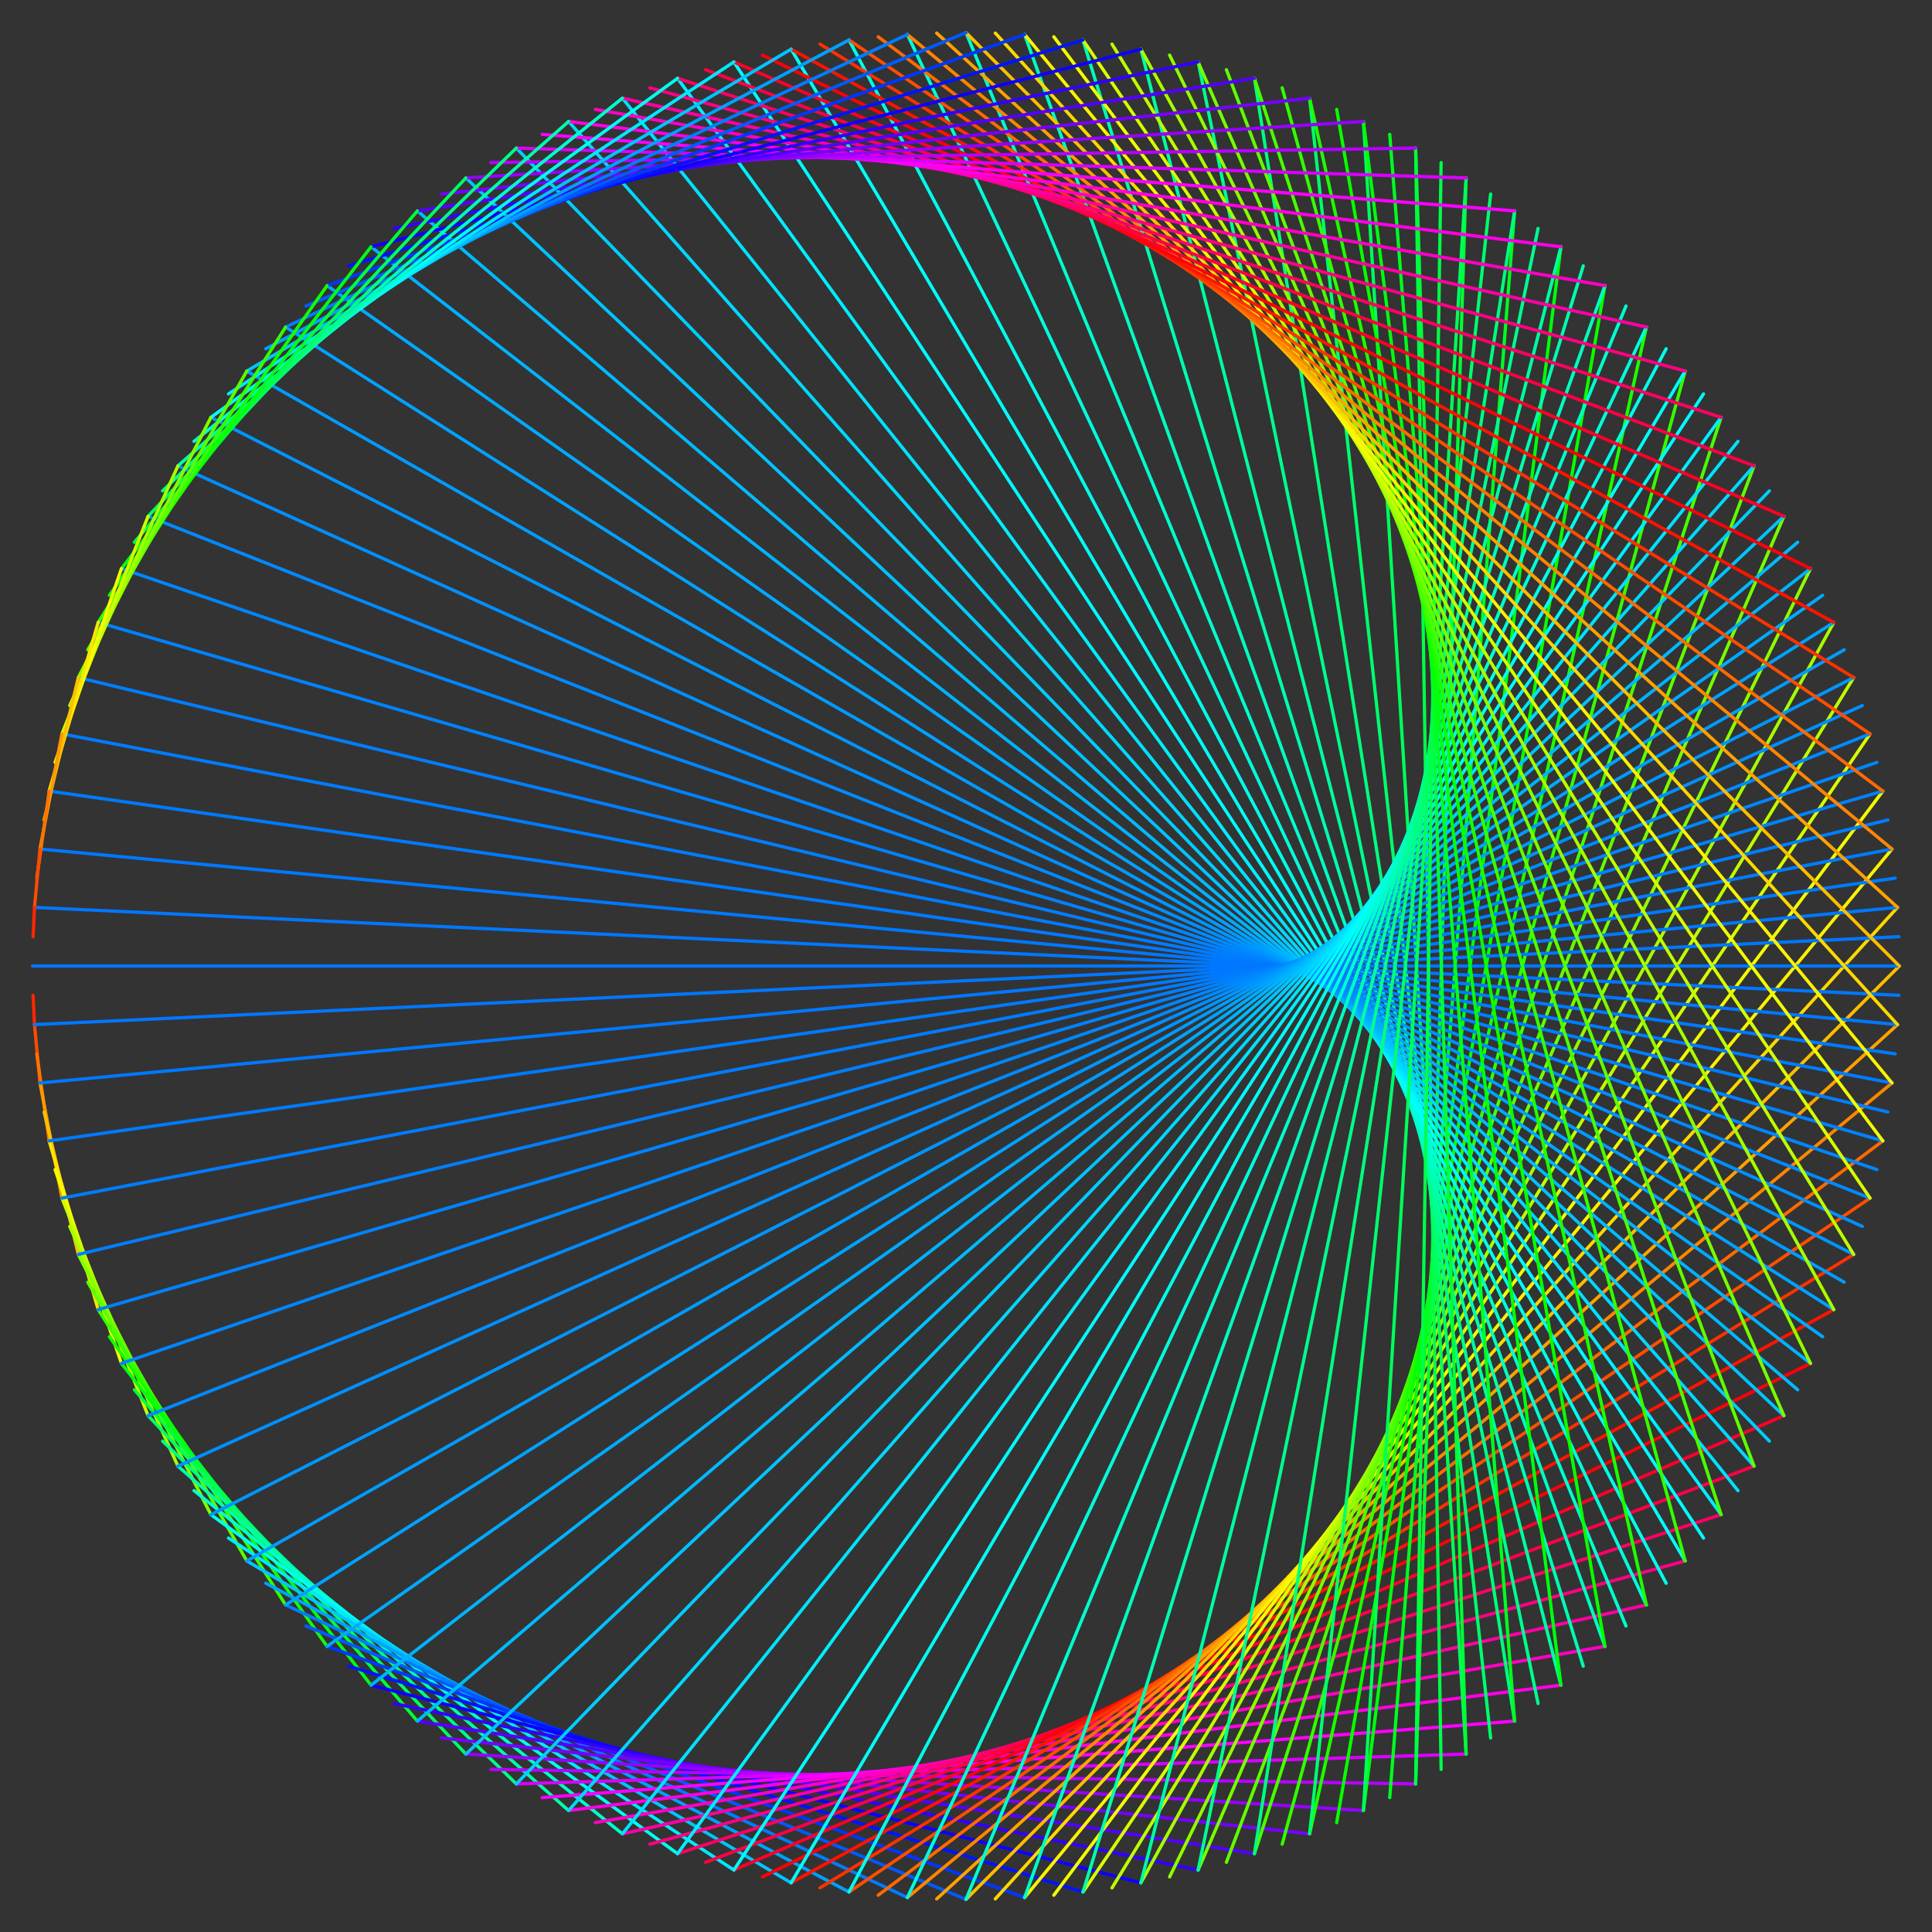 <svg height="592" version="1.1" width="592" xmlns="http://www.w3.org/2000/svg"><rect width="100%" height="100%" fill="#333333" stroke="none"/><defs></defs><line x1="10" x2="10" y1="296" y2="296" stroke="#ff0000" style="stroke-width: 1; stroke-linecap: round;"></line><line x1="10.141" x2="10.564" y1="304.983" y2="313.958" stroke="#ff2600" style="stroke-width: 1; stroke-linecap: round;"></line><line x1="10.564" x2="12.255" y1="313.958" y2="331.845" stroke="#ff4c00" style="stroke-width: 1; stroke-linecap: round;"></line><line x1="11.269" x2="15.066" y1="322.915" y2="349.591" stroke="#ff7300" style="stroke-width: 1; stroke-linecap: round;"></line><line x1="12.255" x2="18.985" y1="331.845" y2="367.125" stroke="#ff9900" style="stroke-width: 1; stroke-linecap: round;"></line><line x1="13.521" x2="23.998" y1="340.74" y2="384.379" stroke="#ffbf00" style="stroke-width: 1; stroke-linecap: round;"></line><line x1="15.066" x2="30.084" y1="349.591" y2="401.284" stroke="#ffe500" style="stroke-width: 1; stroke-linecap: round;"></line><line x1="16.888" x2="37.219" y1="358.389" y2="417.773" stroke="#f3ff00" style="stroke-width: 1; stroke-linecap: round;"></line><line x1="18.985" x2="45.376" y1="367.125" y2="433.782" stroke="#cdff00" style="stroke-width: 1; stroke-linecap: round;"></line><line x1="21.356" x2="54.522" y1="375.791" y2="449.246" stroke="#a7ff00" style="stroke-width: 1; stroke-linecap: round;"></line><line x1="23.998" x2="64.621" y1="384.379" y2="464.107" stroke="#82ff00" style="stroke-width: 1; stroke-linecap: round;"></line><line x1="26.908" x2="75.633" y1="392.879" y2="478.303" stroke="#5cff00" style="stroke-width: 1; stroke-linecap: round;"></line><line x1="30.084" x2="87.515" y1="401.284" y2="491.78" stroke="#36ff00" style="stroke-width: 1; stroke-linecap: round;"></line><line x1="33.522" x2="100.22" y1="409.584" y2="504.485" stroke="#11ff00" style="stroke-width: 1; stroke-linecap: round;"></line><line x1="37.219" x2="113.697" y1="417.773" y2="516.367" stroke="#00ff14" style="stroke-width: 1; stroke-linecap: round;"></line><line x1="41.172" x2="127.893" y1="425.841" y2="527.379" stroke="#00ff3a" style="stroke-width: 1; stroke-linecap: round;"></line><line x1="45.376" x2="142.754" y1="433.782" y2="537.478" stroke="#00ff5f" style="stroke-width: 1; stroke-linecap: round;"></line><line x1="49.828" x2="158.218" y1="441.586" y2="546.624" stroke="#00ff83" style="stroke-width: 1; stroke-linecap: round;"></line><line x1="54.522" x2="174.227" y1="449.246" y2="554.781" stroke="#00ffa8" style="stroke-width: 1; stroke-linecap: round;"></line><line x1="59.455" x2="190.716" y1="456.756" y2="561.916" stroke="#00ffcd" style="stroke-width: 1; stroke-linecap: round;"></line><line x1="64.621" x2="207.621" y1="464.107" y2="568.002" stroke="#00fff1" style="stroke-width: 1; stroke-linecap: round;"></line><line x1="70.016" x2="224.875" y1="471.291" y2="573.015" stroke="#00e9ff" style="stroke-width: 1; stroke-linecap: round;"></line><line x1="75.633" x2="242.409" y1="478.303" y2="576.934" stroke="#00c5ff" style="stroke-width: 1; stroke-linecap: round;"></line><line x1="81.468" x2="260.155" y1="485.135" y2="579.745" stroke="#00a1ff" style="stroke-width: 1; stroke-linecap: round;"></line><line x1="87.515" x2="278.042" y1="491.78" y2="581.436" stroke="#007dff" style="stroke-width: 1; stroke-linecap: round;"></line><line x1="93.767" x2="296" y1="498.233" y2="582" stroke="#005aff" style="stroke-width: 1; stroke-linecap: round;"></line><line x1="100.22" x2="313.958" y1="504.485" y2="581.436" stroke="#0037ff" style="stroke-width: 1; stroke-linecap: round;"></line><line x1="106.865" x2="331.845" y1="510.532" y2="579.745" stroke="#0014ff" style="stroke-width: 1; stroke-linecap: round;"></line><line x1="113.697" x2="349.591" y1="516.367" y2="576.934" stroke="#0f00ff" style="stroke-width: 1; stroke-linecap: round;"></line><line x1="120.709" x2="367.125" y1="521.984" y2="573.015" stroke="#3100ff" style="stroke-width: 1; stroke-linecap: round;"></line><line x1="127.893" x2="384.379" y1="527.379" y2="568.002" stroke="#5400ff" style="stroke-width: 1; stroke-linecap: round;"></line><line x1="135.244" x2="401.284" y1="532.545" y2="561.916" stroke="#7600ff" style="stroke-width: 1; stroke-linecap: round;"></line><line x1="142.754" x2="417.773" y1="537.478" y2="554.781" stroke="#9700ff" style="stroke-width: 1; stroke-linecap: round;"></line><line x1="150.414" x2="433.782" y1="542.172" y2="546.624" stroke="#b800ff" style="stroke-width: 1; stroke-linecap: round;"></line><line x1="158.218" x2="449.246" y1="546.624" y2="537.478" stroke="#d900ff" style="stroke-width: 1; stroke-linecap: round;"></line><line x1="166.159" x2="464.107" y1="550.828" y2="527.379" stroke="#fa00ff" style="stroke-width: 1; stroke-linecap: round;"></line><line x1="174.227" x2="478.303" y1="554.781" y2="516.367" stroke="#ff00e3" style="stroke-width: 1; stroke-linecap: round;"></line><line x1="182.416" x2="491.78" y1="558.478" y2="504.485" stroke="#ff00c3" style="stroke-width: 1; stroke-linecap: round;"></line><line x1="190.716" x2="504.485" y1="561.916" y2="491.78" stroke="#ff00a4" style="stroke-width: 1; stroke-linecap: round;"></line><line x1="199.121" x2="516.367" y1="565.092" y2="478.303" stroke="#ff0084" style="stroke-width: 1; stroke-linecap: round;"></line><line x1="207.621" x2="527.379" y1="568.002" y2="464.107" stroke="#ff0065" style="stroke-width: 1; stroke-linecap: round;"></line><line x1="216.209" x2="537.478" y1="570.644" y2="449.246" stroke="#ff0046" style="stroke-width: 1; stroke-linecap: round;"></line><line x1="224.875" x2="546.624" y1="573.015" y2="433.782" stroke="#ff0028" style="stroke-width: 1; stroke-linecap: round;"></line><line x1="233.611" x2="554.781" y1="575.112" y2="417.773" stroke="#ff000a" style="stroke-width: 1; stroke-linecap: round;"></line><line x1="242.409" x2="561.916" y1="576.934" y2="401.284" stroke="#ff1400" style="stroke-width: 1; stroke-linecap: round;"></line><line x1="251.26" x2="568.002" y1="578.479" y2="384.379" stroke="#ff3100" style="stroke-width: 1; stroke-linecap: round;"></line><line x1="260.155" x2="573.015" y1="579.745" y2="367.125" stroke="#ff4e00" style="stroke-width: 1; stroke-linecap: round;"></line><line x1="269.085" x2="576.934" y1="580.731" y2="349.591" stroke="#ff6a00" style="stroke-width: 1; stroke-linecap: round;"></line><line x1="278.042" x2="579.745" y1="581.436" y2="331.845" stroke="#ff8600" style="stroke-width: 1; stroke-linecap: round;"></line><line x1="287.017" x2="581.436" y1="581.859" y2="313.958" stroke="#ffa200" style="stroke-width: 1; stroke-linecap: round;"></line><line x1="296" x2="582" y1="582" y2="296" stroke="#ffbd00" style="stroke-width: 1; stroke-linecap: round;"></line><line x1="304.983" x2="581.436" y1="581.859" y2="278.042" stroke="#ffd800" style="stroke-width: 1; stroke-linecap: round;"></line><line x1="313.958" x2="579.745" y1="581.436" y2="260.155" stroke="#fff200" style="stroke-width: 1; stroke-linecap: round;"></line><line x1="322.915" x2="576.934" y1="580.731" y2="242.409" stroke="#f2ff00" style="stroke-width: 1; stroke-linecap: round;"></line><line x1="331.845" x2="573.015" y1="579.745" y2="224.875" stroke="#d8ff00" style="stroke-width: 1; stroke-linecap: round;"></line><line x1="340.74" x2="568.002" y1="578.479" y2="207.621" stroke="#bfff00" style="stroke-width: 1; stroke-linecap: round;"></line><line x1="349.591" x2="561.916" y1="576.934" y2="190.716" stroke="#a7ff00" style="stroke-width: 1; stroke-linecap: round;"></line><line x1="358.389" x2="554.781" y1="575.112" y2="174.227" stroke="#8fff00" style="stroke-width: 1; stroke-linecap: round;"></line><line x1="367.125" x2="546.624" y1="573.015" y2="158.218" stroke="#77ff00" style="stroke-width: 1; stroke-linecap: round;"></line><line x1="375.791" x2="537.478" y1="570.644" y2="142.754" stroke="#60ff00" style="stroke-width: 1; stroke-linecap: round;"></line><line x1="384.379" x2="527.379" y1="568.002" y2="127.893" stroke="#49ff00" style="stroke-width: 1; stroke-linecap: round;"></line><line x1="392.879" x2="516.367" y1="565.092" y2="113.697" stroke="#33ff00" style="stroke-width: 1; stroke-linecap: round;"></line><line x1="401.284" x2="504.485" y1="561.916" y2="100.22" stroke="#1dff00" style="stroke-width: 1; stroke-linecap: round;"></line><line x1="409.584" x2="491.78" y1="558.478" y2="87.515" stroke="#08ff00" style="stroke-width: 1; stroke-linecap: round;"></line><line x1="417.773" x2="478.303" y1="554.781" y2="75.633" stroke="#00ff0d" style="stroke-width: 1; stroke-linecap: round;"></line><line x1="425.841" x2="464.107" y1="550.828" y2="64.621" stroke="#00ff21" style="stroke-width: 1; stroke-linecap: round;"></line><line x1="433.782" x2="449.246" y1="546.624" y2="54.522" stroke="#00ff34" style="stroke-width: 1; stroke-linecap: round;"></line><line x1="441.586" x2="433.782" y1="542.172" y2="45.376" stroke="#00ff48" style="stroke-width: 1; stroke-linecap: round;"></line><line x1="449.246" x2="417.773" y1="537.478" y2="37.219" stroke="#00ff5a" style="stroke-width: 1; stroke-linecap: round;"></line><line x1="456.756" x2="401.284" y1="532.545" y2="30.084" stroke="#00ff6c" style="stroke-width: 1; stroke-linecap: round;"></line><line x1="464.107" x2="384.379" y1="527.379" y2="23.998" stroke="#00ff7e" style="stroke-width: 1; stroke-linecap: round;"></line><line x1="471.291" x2="367.125" y1="521.984" y2="18.985" stroke="#00ff8f" style="stroke-width: 1; stroke-linecap: round;"></line><line x1="478.303" x2="349.591" y1="516.367" y2="15.066" stroke="#00ffa0" style="stroke-width: 1; stroke-linecap: round;"></line><line x1="485.135" x2="331.845" y1="510.532" y2="12.255" stroke="#00ffb0" style="stroke-width: 1; stroke-linecap: round;"></line><line x1="491.78" x2="313.958" y1="504.485" y2="10.564" stroke="#00ffbf" style="stroke-width: 1; stroke-linecap: round;"></line><line x1="498.233" x2="296" y1="498.233" y2="10" stroke="#00ffce" style="stroke-width: 1; stroke-linecap: round;"></line><line x1="504.485" x2="278.042" y1="491.78" y2="10.564" stroke="#00ffdc" style="stroke-width: 1; stroke-linecap: round;"></line><line x1="510.532" x2="260.155" y1="485.135" y2="12.255" stroke="#00ffea" style="stroke-width: 1; stroke-linecap: round;"></line><line x1="516.367" x2="242.409" y1="478.303" y2="15.066" stroke="#00fff7" style="stroke-width: 1; stroke-linecap: round;"></line><line x1="521.984" x2="224.875" y1="471.291" y2="18.985" stroke="#00faff" style="stroke-width: 1; stroke-linecap: round;"></line><line x1="527.379" x2="207.621" y1="464.107" y2="23.998" stroke="#00eeff" style="stroke-width: 1; stroke-linecap: round;"></line><line x1="532.545" x2="190.716" y1="456.756" y2="30.084" stroke="#00e2ff" style="stroke-width: 1; stroke-linecap: round;"></line><line x1="537.478" x2="174.227" y1="449.246" y2="37.219" stroke="#00d8ff" style="stroke-width: 1; stroke-linecap: round;"></line><line x1="542.172" x2="158.218" y1="441.586" y2="45.376" stroke="#00cdff" style="stroke-width: 1; stroke-linecap: round;"></line><line x1="546.624" x2="142.754" y1="433.782" y2="54.522" stroke="#00c3ff" style="stroke-width: 1; stroke-linecap: round;"></line><line x1="550.828" x2="127.893" y1="425.841" y2="64.621" stroke="#00baff" style="stroke-width: 1; stroke-linecap: round;"></line><line x1="554.781" x2="113.697" y1="417.773" y2="75.633" stroke="#00b2ff" style="stroke-width: 1; stroke-linecap: round;"></line><line x1="558.478" x2="100.22" y1="409.584" y2="87.515" stroke="#00aaff" style="stroke-width: 1; stroke-linecap: round;"></line><line x1="561.916" x2="87.515" y1="401.284" y2="100.22" stroke="#00a2ff" style="stroke-width: 1; stroke-linecap: round;"></line><line x1="565.092" x2="75.633" y1="392.879" y2="113.697" stroke="#009bff" style="stroke-width: 1; stroke-linecap: round;"></line><line x1="568.002" x2="64.621" y1="384.379" y2="127.893" stroke="#0095ff" style="stroke-width: 1; stroke-linecap: round;"></line><line x1="570.644" x2="54.522" y1="375.791" y2="142.754" stroke="#008fff" style="stroke-width: 1; stroke-linecap: round;"></line><line x1="573.015" x2="45.376" y1="367.125" y2="158.218" stroke="#008aff" style="stroke-width: 1; stroke-linecap: round;"></line><line x1="575.112" x2="37.219" y1="358.389" y2="174.227" stroke="#0086ff" style="stroke-width: 1; stroke-linecap: round;"></line><line x1="576.934" x2="30.084" y1="349.591" y2="190.716" stroke="#0082ff" style="stroke-width: 1; stroke-linecap: round;"></line><line x1="578.479" x2="23.998" y1="340.74" y2="207.621" stroke="#007eff" style="stroke-width: 1; stroke-linecap: round;"></line><line x1="579.745" x2="18.985" y1="331.845" y2="224.875" stroke="#007cff" style="stroke-width: 1; stroke-linecap: round;"></line><line x1="580.731" x2="15.066" y1="322.915" y2="242.409" stroke="#007aff" style="stroke-width: 1; stroke-linecap: round;"></line><line x1="581.436" x2="12.255" y1="313.958" y2="260.155" stroke="#0078ff" style="stroke-width: 1; stroke-linecap: round;"></line><line x1="581.859" x2="10.564" y1="304.983" y2="278.042" stroke="#0077ff" style="stroke-width: 1; stroke-linecap: round;"></line><line x1="582" x2="10" y1="296" y2="296" stroke="#0077ff" style="stroke-width: 1; stroke-linecap: round;"></line><line x1="581.859" x2="10.564" y1="287.017" y2="313.958" stroke="#0077ff" style="stroke-width: 1; stroke-linecap: round;"></line><line x1="581.436" x2="12.255" y1="278.042" y2="331.845" stroke="#0078ff" style="stroke-width: 1; stroke-linecap: round;"></line><line x1="580.731" x2="15.066" y1="269.085" y2="349.591" stroke="#007aff" style="stroke-width: 1; stroke-linecap: round;"></line><line x1="579.745" x2="18.985" y1="260.155" y2="367.125" stroke="#007cff" style="stroke-width: 1; stroke-linecap: round;"></line><line x1="578.479" x2="23.998" y1="251.26" y2="384.379" stroke="#007eff" style="stroke-width: 1; stroke-linecap: round;"></line><line x1="576.934" x2="30.084" y1="242.409" y2="401.284" stroke="#0082ff" style="stroke-width: 1; stroke-linecap: round;"></line><line x1="575.112" x2="37.219" y1="233.611" y2="417.773" stroke="#0086ff" style="stroke-width: 1; stroke-linecap: round;"></line><line x1="573.015" x2="45.376" y1="224.875" y2="433.782" stroke="#008aff" style="stroke-width: 1; stroke-linecap: round;"></line><line x1="570.644" x2="54.522" y1="216.209" y2="449.246" stroke="#008fff" style="stroke-width: 1; stroke-linecap: round;"></line><line x1="568.002" x2="64.621" y1="207.621" y2="464.107" stroke="#0095ff" style="stroke-width: 1; stroke-linecap: round;"></line><line x1="565.092" x2="75.633" y1="199.121" y2="478.303" stroke="#009bff" style="stroke-width: 1; stroke-linecap: round;"></line><line x1="561.916" x2="87.515" y1="190.716" y2="491.78" stroke="#00a2ff" style="stroke-width: 1; stroke-linecap: round;"></line><line x1="558.478" x2="100.22" y1="182.416" y2="504.485" stroke="#00aaff" style="stroke-width: 1; stroke-linecap: round;"></line><line x1="554.781" x2="113.697" y1="174.227" y2="516.367" stroke="#00b2ff" style="stroke-width: 1; stroke-linecap: round;"></line><line x1="550.828" x2="127.893" y1="166.159" y2="527.379" stroke="#00baff" style="stroke-width: 1; stroke-linecap: round;"></line><line x1="546.624" x2="142.754" y1="158.218" y2="537.478" stroke="#00c3ff" style="stroke-width: 1; stroke-linecap: round;"></line><line x1="542.172" x2="158.218" y1="150.414" y2="546.624" stroke="#00cdff" style="stroke-width: 1; stroke-linecap: round;"></line><line x1="537.478" x2="174.227" y1="142.754" y2="554.781" stroke="#00d8ff" style="stroke-width: 1; stroke-linecap: round;"></line><line x1="532.545" x2="190.716" y1="135.244" y2="561.916" stroke="#00e2ff" style="stroke-width: 1; stroke-linecap: round;"></line><line x1="527.379" x2="207.621" y1="127.893" y2="568.002" stroke="#00eeff" style="stroke-width: 1; stroke-linecap: round;"></line><line x1="521.984" x2="224.875" y1="120.709" y2="573.015" stroke="#00faff" style="stroke-width: 1; stroke-linecap: round;"></line><line x1="516.367" x2="242.409" y1="113.697" y2="576.934" stroke="#00fff7" style="stroke-width: 1; stroke-linecap: round;"></line><line x1="510.532" x2="260.155" y1="106.865" y2="579.745" stroke="#00ffea" style="stroke-width: 1; stroke-linecap: round;"></line><line x1="504.485" x2="278.042" y1="100.22" y2="581.436" stroke="#00ffdc" style="stroke-width: 1; stroke-linecap: round;"></line><line x1="498.233" x2="296" y1="93.767" y2="582" stroke="#00ffce" style="stroke-width: 1; stroke-linecap: round;"></line><line x1="491.78" x2="313.958" y1="87.515" y2="581.436" stroke="#00ffbf" style="stroke-width: 1; stroke-linecap: round;"></line><line x1="485.135" x2="331.845" y1="81.468" y2="579.745" stroke="#00ffb0" style="stroke-width: 1; stroke-linecap: round;"></line><line x1="478.303" x2="349.591" y1="75.633" y2="576.934" stroke="#00ffa0" style="stroke-width: 1; stroke-linecap: round;"></line><line x1="471.291" x2="367.125" y1="70.016" y2="573.015" stroke="#00ff8f" style="stroke-width: 1; stroke-linecap: round;"></line><line x1="464.107" x2="384.379" y1="64.621" y2="568.002" stroke="#00ff7e" style="stroke-width: 1; stroke-linecap: round;"></line><line x1="456.756" x2="401.284" y1="59.455" y2="561.916" stroke="#00ff6c" style="stroke-width: 1; stroke-linecap: round;"></line><line x1="449.246" x2="417.773" y1="54.522" y2="554.781" stroke="#00ff5a" style="stroke-width: 1; stroke-linecap: round;"></line><line x1="441.586" x2="433.782" y1="49.828" y2="546.624" stroke="#00ff48" style="stroke-width: 1; stroke-linecap: round;"></line><line x1="433.782" x2="449.246" y1="45.376" y2="537.478" stroke="#00ff34" style="stroke-width: 1; stroke-linecap: round;"></line><line x1="425.841" x2="464.107" y1="41.172" y2="527.379" stroke="#00ff21" style="stroke-width: 1; stroke-linecap: round;"></line><line x1="417.773" x2="478.303" y1="37.219" y2="516.367" stroke="#00ff0d" style="stroke-width: 1; stroke-linecap: round;"></line><line x1="409.584" x2="491.78" y1="33.522" y2="504.485" stroke="#08ff00" style="stroke-width: 1; stroke-linecap: round;"></line><line x1="401.284" x2="504.485" y1="30.084" y2="491.78" stroke="#1dff00" style="stroke-width: 1; stroke-linecap: round;"></line><line x1="392.879" x2="516.367" y1="26.908" y2="478.303" stroke="#33ff00" style="stroke-width: 1; stroke-linecap: round;"></line><line x1="384.379" x2="527.379" y1="23.998" y2="464.107" stroke="#49ff00" style="stroke-width: 1; stroke-linecap: round;"></line><line x1="375.791" x2="537.478" y1="21.356" y2="449.246" stroke="#60ff00" style="stroke-width: 1; stroke-linecap: round;"></line><line x1="367.125" x2="546.624" y1="18.985" y2="433.782" stroke="#77ff00" style="stroke-width: 1; stroke-linecap: round;"></line><line x1="358.389" x2="554.781" y1="16.888" y2="417.773" stroke="#8fff00" style="stroke-width: 1; stroke-linecap: round;"></line><line x1="349.591" x2="561.916" y1="15.066" y2="401.284" stroke="#a7ff00" style="stroke-width: 1; stroke-linecap: round;"></line><line x1="340.74" x2="568.002" y1="13.521" y2="384.379" stroke="#bfff00" style="stroke-width: 1; stroke-linecap: round;"></line><line x1="331.845" x2="573.015" y1="12.255" y2="367.125" stroke="#d8ff00" style="stroke-width: 1; stroke-linecap: round;"></line><line x1="322.915" x2="576.934" y1="11.269" y2="349.591" stroke="#f2ff00" style="stroke-width: 1; stroke-linecap: round;"></line><line x1="313.958" x2="579.745" y1="10.564" y2="331.845" stroke="#fff200" style="stroke-width: 1; stroke-linecap: round;"></line><line x1="304.983" x2="581.436" y1="10.141" y2="313.958" stroke="#ffd800" style="stroke-width: 1; stroke-linecap: round;"></line><line x1="296" x2="582" y1="10" y2="296" stroke="#ffbd00" style="stroke-width: 1; stroke-linecap: round;"></line><line x1="287.017" x2="581.436" y1="10.141" y2="278.042" stroke="#ffa200" style="stroke-width: 1; stroke-linecap: round;"></line><line x1="278.042" x2="579.745" y1="10.564" y2="260.155" stroke="#ff8600" style="stroke-width: 1; stroke-linecap: round;"></line><line x1="269.085" x2="576.934" y1="11.269" y2="242.409" stroke="#ff6a00" style="stroke-width: 1; stroke-linecap: round;"></line><line x1="260.155" x2="573.015" y1="12.255" y2="224.875" stroke="#ff4e00" style="stroke-width: 1; stroke-linecap: round;"></line><line x1="251.26" x2="568.002" y1="13.521" y2="207.621" stroke="#ff3100" style="stroke-width: 1; stroke-linecap: round;"></line><line x1="242.409" x2="561.916" y1="15.066" y2="190.716" stroke="#ff1400" style="stroke-width: 1; stroke-linecap: round;"></line><line x1="233.611" x2="554.781" y1="16.888" y2="174.227" stroke="#ff000a" style="stroke-width: 1; stroke-linecap: round;"></line><line x1="224.875" x2="546.624" y1="18.985" y2="158.218" stroke="#ff0028" style="stroke-width: 1; stroke-linecap: round;"></line><line x1="216.209" x2="537.478" y1="21.356" y2="142.754" stroke="#ff0046" style="stroke-width: 1; stroke-linecap: round;"></line><line x1="207.621" x2="527.379" y1="23.998" y2="127.893" stroke="#ff0065" style="stroke-width: 1; stroke-linecap: round;"></line><line x1="199.121" x2="516.367" y1="26.908" y2="113.697" stroke="#ff0084" style="stroke-width: 1; stroke-linecap: round;"></line><line x1="190.716" x2="504.485" y1="30.084" y2="100.22" stroke="#ff00a4" style="stroke-width: 1; stroke-linecap: round;"></line><line x1="182.416" x2="491.78" y1="33.522" y2="87.515" stroke="#ff00c3" style="stroke-width: 1; stroke-linecap: round;"></line><line x1="174.227" x2="478.303" y1="37.219" y2="75.633" stroke="#ff00e3" style="stroke-width: 1; stroke-linecap: round;"></line><line x1="166.159" x2="464.107" y1="41.172" y2="64.621" stroke="#fa00ff" style="stroke-width: 1; stroke-linecap: round;"></line><line x1="158.218" x2="449.246" y1="45.376" y2="54.522" stroke="#d900ff" style="stroke-width: 1; stroke-linecap: round;"></line><line x1="150.414" x2="433.782" y1="49.828" y2="45.376" stroke="#b800ff" style="stroke-width: 1; stroke-linecap: round;"></line><line x1="142.754" x2="417.773" y1="54.522" y2="37.219" stroke="#9700ff" style="stroke-width: 1; stroke-linecap: round;"></line><line x1="135.244" x2="401.284" y1="59.455" y2="30.084" stroke="#7600ff" style="stroke-width: 1; stroke-linecap: round;"></line><line x1="127.893" x2="384.379" y1="64.621" y2="23.998" stroke="#5400ff" style="stroke-width: 1; stroke-linecap: round;"></line><line x1="120.709" x2="367.125" y1="70.016" y2="18.985" stroke="#3100ff" style="stroke-width: 1; stroke-linecap: round;"></line><line x1="113.697" x2="349.591" y1="75.633" y2="15.066" stroke="#0f00ff" style="stroke-width: 1; stroke-linecap: round;"></line><line x1="106.865" x2="331.845" y1="81.468" y2="12.255" stroke="#0014ff" style="stroke-width: 1; stroke-linecap: round;"></line><line x1="100.22" x2="313.958" y1="87.515" y2="10.564" stroke="#0037ff" style="stroke-width: 1; stroke-linecap: round;"></line><line x1="93.767" x2="296" y1="93.767" y2="10" stroke="#005aff" style="stroke-width: 1; stroke-linecap: round;"></line><line x1="87.515" x2="278.042" y1="100.22" y2="10.564" stroke="#007dff" style="stroke-width: 1; stroke-linecap: round;"></line><line x1="81.468" x2="260.155" y1="106.865" y2="12.255" stroke="#00a1ff" style="stroke-width: 1; stroke-linecap: round;"></line><line x1="75.633" x2="242.409" y1="113.697" y2="15.066" stroke="#00c5ff" style="stroke-width: 1; stroke-linecap: round;"></line><line x1="70.016" x2="224.875" y1="120.709" y2="18.985" stroke="#00e9ff" style="stroke-width: 1; stroke-linecap: round;"></line><line x1="64.621" x2="207.621" y1="127.893" y2="23.998" stroke="#00fff1" style="stroke-width: 1; stroke-linecap: round;"></line><line x1="59.455" x2="190.716" y1="135.244" y2="30.084" stroke="#00ffcd" style="stroke-width: 1; stroke-linecap: round;"></line><line x1="54.522" x2="174.227" y1="142.754" y2="37.219" stroke="#00ffa8" style="stroke-width: 1; stroke-linecap: round;"></line><line x1="49.828" x2="158.218" y1="150.414" y2="45.376" stroke="#00ff83" style="stroke-width: 1; stroke-linecap: round;"></line><line x1="45.376" x2="142.754" y1="158.218" y2="54.522" stroke="#00ff5f" style="stroke-width: 1; stroke-linecap: round;"></line><line x1="41.172" x2="127.893" y1="166.159" y2="64.621" stroke="#00ff3a" style="stroke-width: 1; stroke-linecap: round;"></line><line x1="37.219" x2="113.697" y1="174.227" y2="75.633" stroke="#00ff14" style="stroke-width: 1; stroke-linecap: round;"></line><line x1="33.522" x2="100.22" y1="182.416" y2="87.515" stroke="#11ff00" style="stroke-width: 1; stroke-linecap: round;"></line><line x1="30.084" x2="87.515" y1="190.716" y2="100.22" stroke="#36ff00" style="stroke-width: 1; stroke-linecap: round;"></line><line x1="26.908" x2="75.633" y1="199.121" y2="113.697" stroke="#5cff00" style="stroke-width: 1; stroke-linecap: round;"></line><line x1="23.998" x2="64.621" y1="207.621" y2="127.893" stroke="#82ff00" style="stroke-width: 1; stroke-linecap: round;"></line><line x1="21.356" x2="54.522" y1="216.209" y2="142.754" stroke="#a7ff00" style="stroke-width: 1; stroke-linecap: round;"></line><line x1="18.985" x2="45.376" y1="224.875" y2="158.218" stroke="#cdff00" style="stroke-width: 1; stroke-linecap: round;"></line><line x1="16.888" x2="37.219" y1="233.611" y2="174.227" stroke="#f3ff00" style="stroke-width: 1; stroke-linecap: round;"></line><line x1="15.066" x2="30.084" y1="242.409" y2="190.716" stroke="#ffe500" style="stroke-width: 1; stroke-linecap: round;"></line><line x1="13.521" x2="23.998" y1="251.26" y2="207.621" stroke="#ffbf00" style="stroke-width: 1; stroke-linecap: round;"></line><line x1="12.255" x2="18.985" y1="260.155" y2="224.875" stroke="#ff9900" style="stroke-width: 1; stroke-linecap: round;"></line><line x1="11.269" x2="15.066" y1="269.085" y2="242.409" stroke="#ff7300" style="stroke-width: 1; stroke-linecap: round;"></line><line x1="10.564" x2="12.255" y1="278.042" y2="260.155" stroke="#ff4c00" style="stroke-width: 1; stroke-linecap: round;"></line><line x1="10.141" x2="10.564" y1="287.017" y2="278.042" stroke="#ff2600" style="stroke-width: 1; stroke-linecap: round;"></line></svg>
